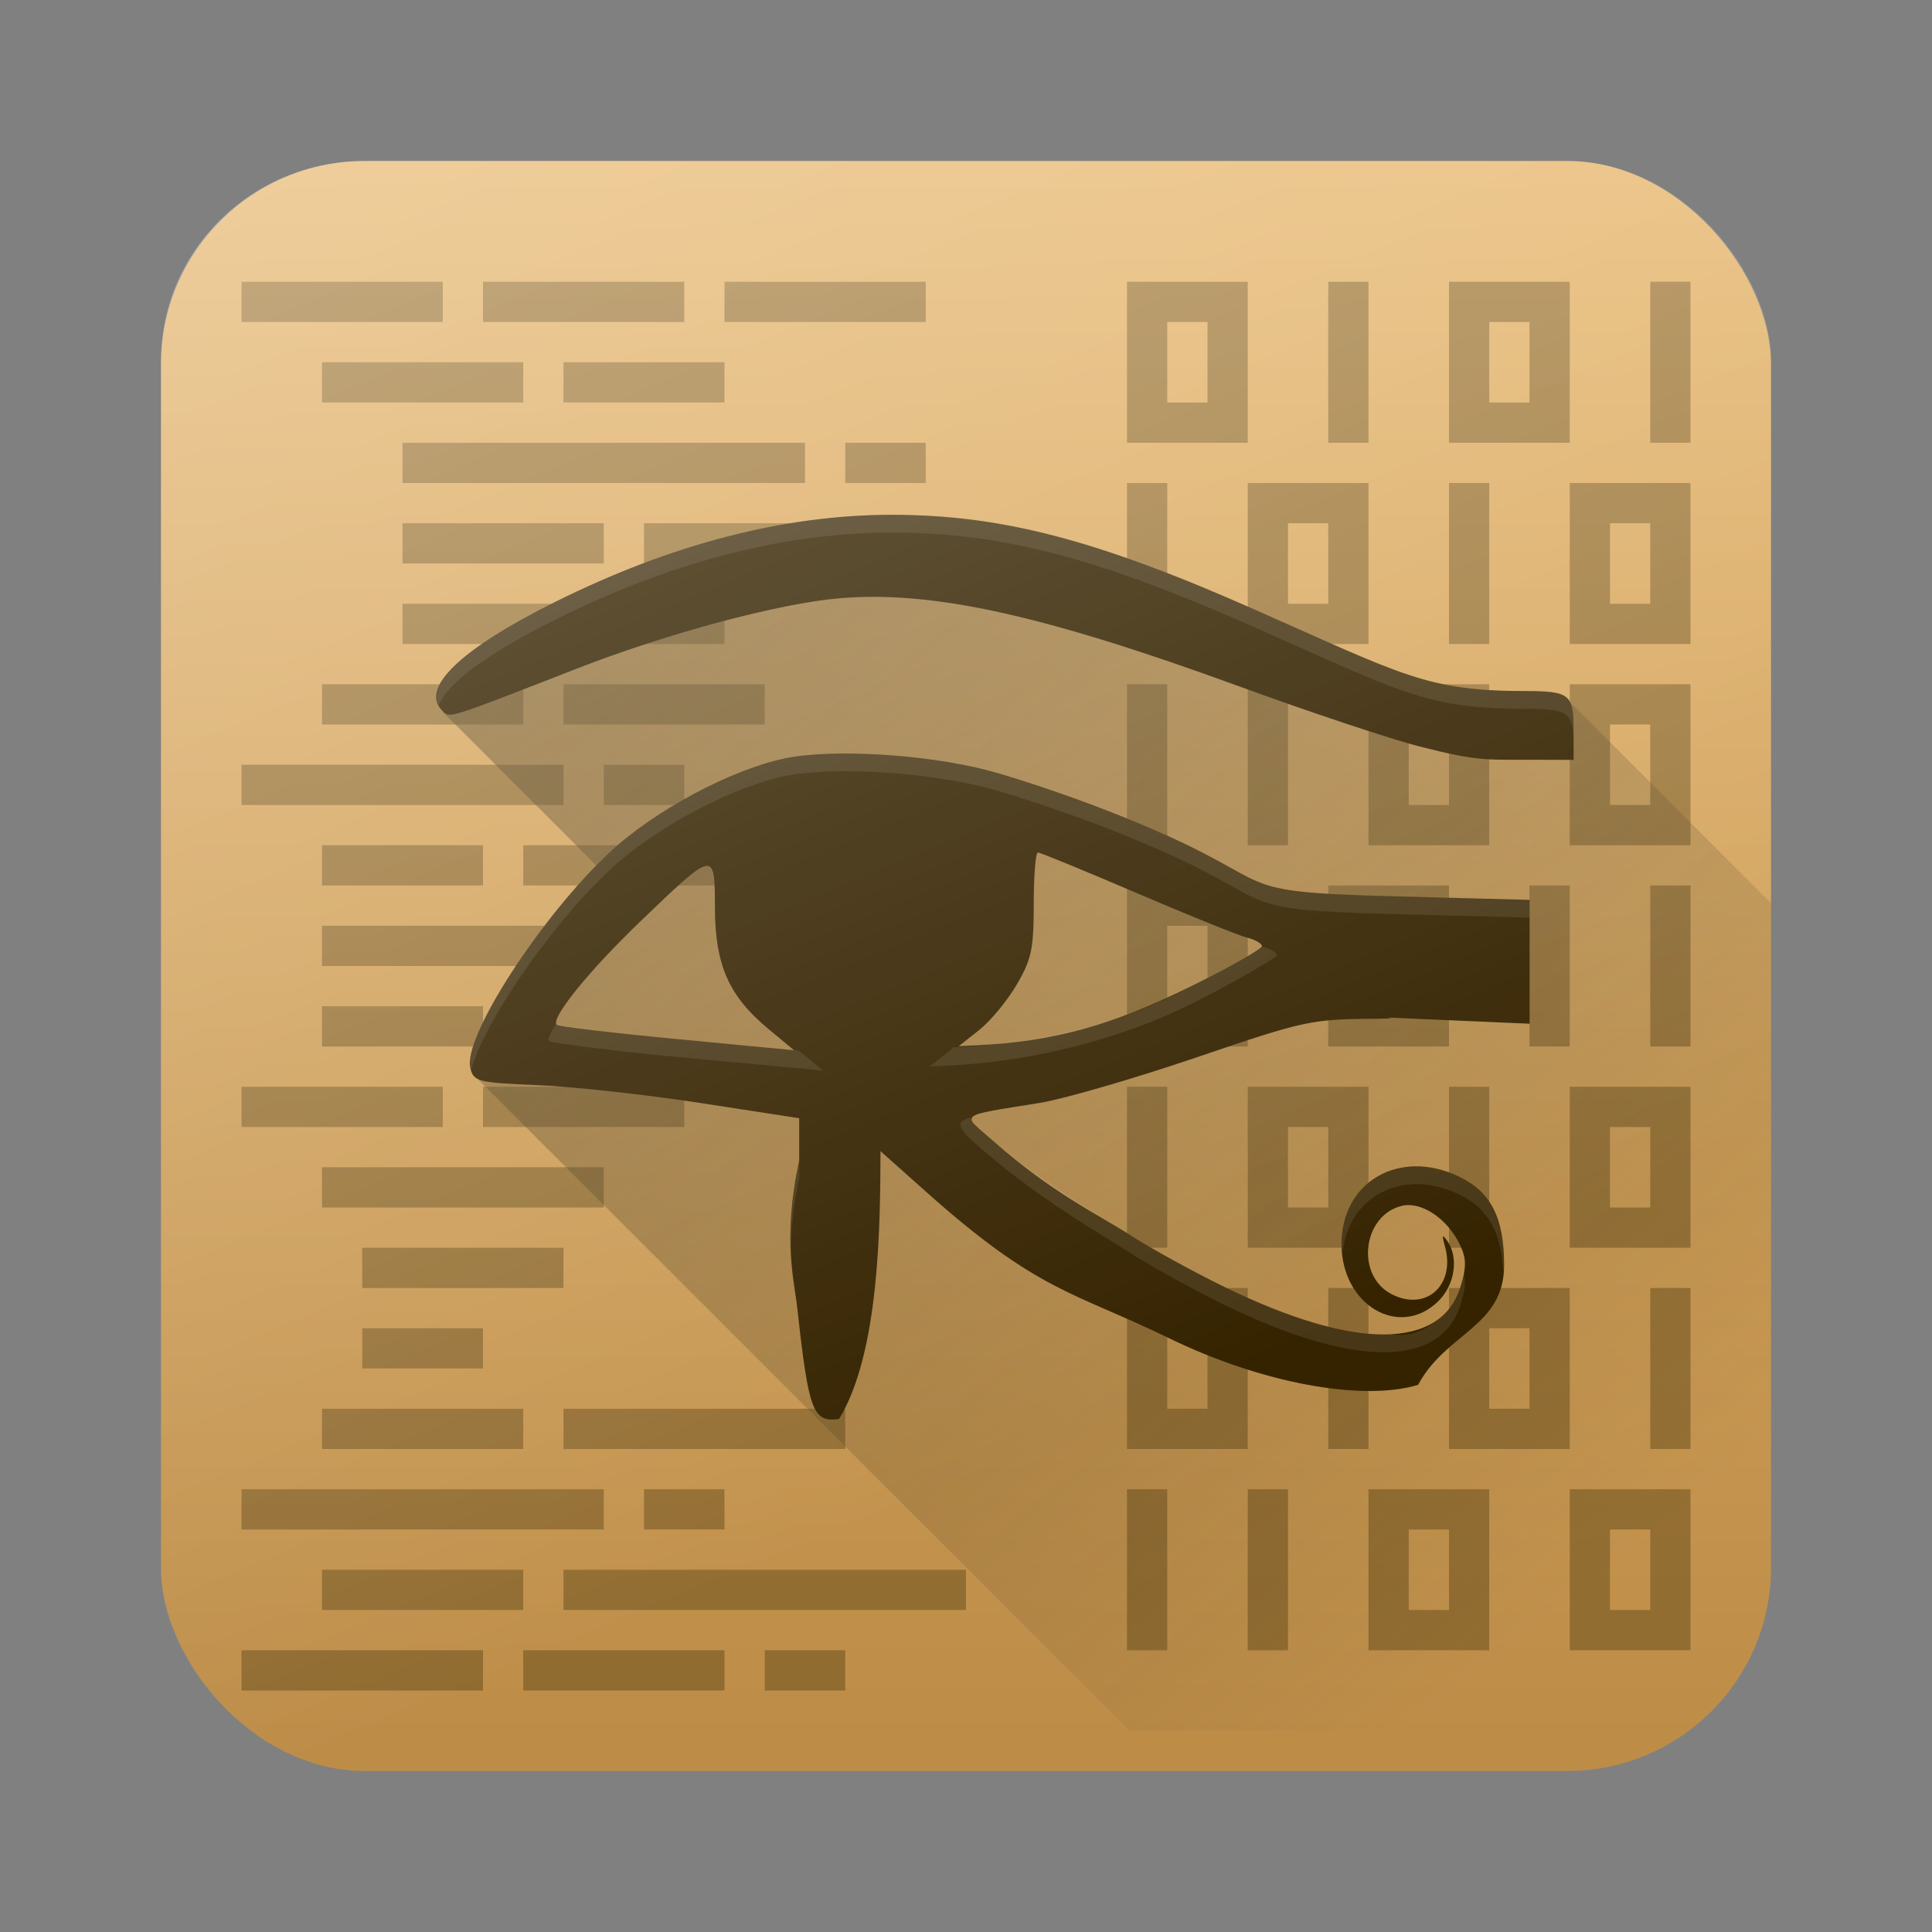 <svg xmlns="http://www.w3.org/2000/svg" xmlns:xlink="http://www.w3.org/1999/xlink" width="48" height="48"><rect width="100%" height="100%" fill="#808080" stroke="none"/><defs><linearGradient id="d"><stop offset="0" style="stop-color:#524220;stop-opacity:.553"/><stop offset="1" style="stop-color:#342a14;stop-opacity:0"/></linearGradient><linearGradient id="b"><stop offset="0" style="stop-color:#fff;stop-opacity:1"/><stop offset="1" style="stop-color:#fff;stop-opacity:0"/></linearGradient><linearGradient xlink:href="#b" id="g" x1="11.875" x2="32.125" y1="-15.125" y2="33.5" gradientUnits="userSpaceOnUse"/><linearGradient id="e" x2="0" y1="543.8" y2="503.8" gradientTransform="matrix(1.125 0 0 1 -476.434 -500.549)" gradientUnits="userSpaceOnUse"><stop stop-color="#bd8d48"/><stop offset="1" stop-color="#e8b971"/></linearGradient><linearGradient xlink:href="#d" id="f" x1="16" x2="41" y1="9" y2="40" gradientTransform="translate(-1 -1)" gradientUnits="userSpaceOnUse"/></defs><g style="display:inline"><rect width="40" height="40" x="4" y="4" rx="5.065" ry="5.052" style="color:#000;clip-rule:nonzero;display:inline;overflow:visible;visibility:visible;opacity:1;isolation:auto;mix-blend-mode:normal;color-interpolation:sRGB;color-interpolation-filters:linearRGB;solid-color:#000;solid-opacity:1;fill:url(#e);fill-opacity:1;fill-rule:nonzero;stroke-width:1;stroke-linecap:butt;stroke-linejoin:miter;stroke-miterlimit:4;stroke-dasharray:none;stroke-dashoffset:0;stroke-opacity:1;color-rendering:auto;image-rendering:auto;shape-rendering:auto;text-rendering:auto"/><path d="M13 21h5v1h-5zM14 17h5v1h-5zM6 7h5v1H6zM8 9h5v1H8zM10 11h10v1H10zM10 13h5v1h-5zM10 15h8v1h-8zM8 17h5v1H8zM6 19h8v1H6zM8 21h4v1H8zM8 23h6v1H8zM8 25h4v1H8zM6 27h5v1H6zM8 29h7v1H8zM9 31h5v1H9zM9 33h3v1H9zM8 35h5v1H8zM6 37h9v1H6zM8 39h5v1H8zM6 41h6v1H6zM16 13h8v1h-8zM12 27h5v1h-5zM12 7h5v1h-5zM14 35h7v1h-7zM14 39h10v1H14zM13 41h5v1h-5zM14 9h4v1h-4zM18 7h5v1h-5zM21 11h2v1h-2zM15 19h2v1h-2zM16 37h2v1h-2zM19 41h2v1h-2z" style="color:#000;clip-rule:nonzero;display:inline;overflow:visible;visibility:visible;opacity:.394;isolation:auto;mix-blend-mode:normal;color-interpolation:sRGB;color-interpolation-filters:linearRGB;solid-color:#000;solid-opacity:1;fill:#4a370b;fill-opacity:1;fill-rule:nonzero;stroke:none;stroke-width:2;stroke-linecap:butt;stroke-linejoin:bevel;stroke-miterlimit:4;stroke-dasharray:none;stroke-dashoffset:0;stroke-opacity:1;marker:none;color-rendering:auto;image-rendering:auto;shape-rendering:auto;text-rendering:auto"/><path d="M28 7v4h3V7zm1 1h1v2h-1z" style="color:#000;clip-rule:nonzero;display:inline;overflow:visible;visibility:visible;opacity:.394;isolation:auto;mix-blend-mode:normal;color-interpolation:sRGB;color-interpolation-filters:linearRGB;solid-color:#000;solid-opacity:1;fill:#4a370b;fill-opacity:1;fill-rule:nonzero;stroke:none;stroke-width:2;stroke-linecap:butt;stroke-linejoin:bevel;stroke-miterlimit:4;stroke-dasharray:none;stroke-dashoffset:0;stroke-opacity:1;marker:none;color-rendering:auto;image-rendering:auto;shape-rendering:auto;text-rendering:auto;filter-blend-mode:normal;filter-gaussianBlur-deviation:0"/><path d="M33 7h1v4h-1zM36 7v4h3V7zm1 1h1v2h-1zM41 7h1v4h-1zM28 12h1v4h-1zM31 12v4h3v-4zm1 1h1v2h-1zM39 12v4h3v-4zm1 1h1v2h-1zM36 12h1v4h-1zM28 17h1v4h-1zM31 17h1v4h-1zM34 17v4h3v-4zm1 1h1v2h-1zM39 17v4h3v-4zm1 1h1v2h-1zM28 22v4h3v-4zm1 1h1v2h-1zM33 22v4h3v-4zm1 1h1v2h-1zM38 22h1v4h-1zM41 22h1v4h-1zM28 27h1v4h-1zM31 27v4h3v-4zm1 1h1v2h-1zM39 27v4h3v-4zm1 1h1v2h-1zM36 27h1v4h-1zM28 32v4h3v-4zm1 1h1v2h-1zM33 32h1v4h-1zM36 32v4h3v-4zm1 1h1v2h-1zM41 32h1v4h-1zM28 37h1v4h-1zM31 37h1v4h-1zM34 37v4h3v-4zm1 1h1v2h-1z" style="color:#000;clip-rule:nonzero;display:inline;overflow:visible;visibility:visible;opacity:.394;isolation:auto;mix-blend-mode:normal;color-interpolation:sRGB;color-interpolation-filters:linearRGB;solid-color:#000;solid-opacity:1;fill:#4a370b;fill-opacity:1;fill-rule:nonzero;stroke:none;stroke-width:2;stroke-linecap:butt;stroke-linejoin:bevel;stroke-miterlimit:4;stroke-dasharray:none;stroke-dashoffset:0;stroke-opacity:1;marker:none;color-rendering:auto;image-rendering:auto;shape-rendering:auto;text-rendering:auto"/><path d="M28.063 43 11.75 26.688l3.61-4.641-4.36-4.36 10.097-4.098 13.347 3.8 4.493-.014L44 22.438V42c0 .438-.343 1-1 1z" style="fill:url(#f);fill-opacity:1;fill-rule:evenodd;stroke:none;stroke-width:1px;stroke-linecap:butt;stroke-linejoin:miter;stroke-opacity:1"/><path d="M39 37v4h3v-4zm1 1h1v2h-1z" style="color:#000;clip-rule:nonzero;display:inline;overflow:visible;visibility:visible;opacity:.394;isolation:auto;mix-blend-mode:normal;color-interpolation:sRGB;color-interpolation-filters:linearRGB;solid-color:#000;solid-opacity:1;fill:#4a370b;fill-opacity:1;fill-rule:nonzero;stroke:none;stroke-width:2;stroke-linecap:butt;stroke-linejoin:bevel;stroke-miterlimit:4;stroke-dasharray:none;stroke-dashoffset:0;stroke-opacity:1;marker:none;color-rendering:auto;image-rendering:auto;shape-rendering:auto;text-rendering:auto"/><path d="M35.232 34.407c.694-1.299 2.138-1.438 2.137-2.974 0-1.184-.329-1.825-1.13-2.205-1.474-.7-2.909.13-2.909 1.682 0 1.524 1.453 2.369 2.416 1.406.401-.402.498-1.076.213-1.483-.126-.181-.14-.153-.061.127.273.967-.47 1.635-1.326 1.192-.894-.462-.725-1.947.25-2.192.481-.12 1.124.302 1.44.946.17.347.176.556.03 1.042-.478 1.597-2.628 1.608-5.864.03-.784-.383-1.835-.96-2.336-1.284-.863-.558-1.913-1.026-3.419-2.349-.798-.7-.915-.605 1.165-.945.598-.097 2.346-.605 3.884-1.128 2.733-.928 2.836-.95 4.506-.962.94-.007-.62-.067.94.001l2.836.123v-3.077l-3.302-.086c-4.72-.124-2.42-.288-7.293-2.17-.93-.36-2.223-.793-2.874-.963-1.538-.402-3.868-.54-5.035-.296-1.346.28-3.25 1.301-4.355 2.336-1.714 1.603-3.65 4.6-3.46 5.356.085.34.173.363 1.683.427.877.037 2.696.237 4.041.444l2.447.377v1.055c-.422 1.934-.12 2.978-.045 3.683.281 2.549.386 2.825 1.037 2.733 1.006-1.654 1.021-4.825 1.028-6.653l1.127 1.005c2.812 2.51 3.64 2.473 6.052 3.647 2.278 1.107 4.78 1.575 6.176 1.155M13.83 25.459c-.156-.155.804-1.342 2.062-2.55 1.874-1.799 1.866-1.797 1.87-.354.005 1.42.345 2.192 1.325 3.006l.641.532-2.91-.277c-1.6-.153-2.945-.313-2.988-.357m10.493.136c.278-.219.698-.725.933-1.125.372-.634.427-.89.427-2.008 0-.705.046-1.282.103-1.282s1.165.455 2.463 1.011 2.528 1.053 2.733 1.104c.204.052.372.148.372.213 0 .066-.787.51-1.748.988-1.96.974-3.427 1.38-5.321 1.474l-.467.023zm14.773-7.477c0-.866-.104-.949-1.197-.949-2.436 0-3.042-.393-6.71-2.017-3.927-1.74-6.307-2.362-9.034-2.362-2.668 0-5.48.728-8.369 2.168-2.351 1.172-3.356 2.14-2.8 2.696.196.196.061.238 3.355-1.046 2.25-.877 5.018-1.618 6.515-1.744 2.31-.196 5.064.411 9.936 2.19 1.75.639 3.761 1.31 4.47 1.49 1.517.388 1.676.327 2.94.332l.894.003z" style="color:#000;clip-rule:nonzero;display:inline;overflow:visible;visibility:visible;opacity:1;isolation:auto;mix-blend-mode:normal;color-interpolation:sRGB;color-interpolation-filters:linearRGB;solid-color:#000;solid-opacity:1;fill:#352300;fill-opacity:1;fill-rule:nonzero;stroke-width:1;stroke-linecap:butt;stroke-linejoin:miter;stroke-miterlimit:4;stroke-dasharray:none;stroke-dashoffset:0;stroke-opacity:1;color-rendering:auto;image-rendering:auto;shape-rendering:auto;text-rendering:auto"/><path d="M22.156 12.79c-2.669 0-5.48.73-8.369 2.169-2.172 1.083-3.18 1.986-2.885 2.557.231-.553 1.21-1.28 2.885-2.116 2.889-1.44 5.7-2.168 8.37-2.168 2.726 0 5.105.622 9.032 2.362 3.667 1.624 4.273 2.017 6.71 2.017 1.092 0 1.197.083 1.197.95v-.442c0-.866-.105-.95-1.198-.95-2.436 0-3.042-.392-6.709-2.017-3.927-1.74-6.306-2.363-9.033-2.363m-1.593 5.939c-.407.015-.771.052-1.063.113-1.346.28-3.25 1.301-4.355 2.336-1.714 1.603-3.651 4.6-3.461 5.355.006.025.018.037.025.059.268-1.103 1.936-3.57 3.436-4.973 1.105-1.034 3.009-2.055 4.355-2.336 1.167-.243 3.497-.105 5.035.297.65.17 1.945.604 2.875.963 4.872 1.882 2.57 2.046 7.291 2.17l3.303.086v-.442l-3.303-.086c-4.72-.123-2.419-.287-7.29-2.17-.931-.359-2.225-.792-2.876-.962-1.153-.302-2.753-.456-3.972-.41m10.803 4.794c-.275.226-1.147.636-1.76.973-1.732.953-3.9 1.452-5.924 1.525-.024.021-.055.061-.077.079l-.505.398.466-.023c1.895-.094 4.079-.564 6.04-1.537.96-.478 2.118-1.142 2.118-1.208 0-.064-.16-.155-.358-.207M13.811 25.45c-.135.208-.215.37-.168.416.043.044 1.575.24 3.175.393l3.63.34-.602-.498-3.028-.284c-1.452-.138-2.758-.309-3.007-.367m10.29 2.317c-.385.115-.297.265.196.699 1.506 1.323 2.932 2.114 3.795 2.672.5.323 1.551.9 2.336 1.283 3.235 1.578 5.387 1.567 5.865-.03.11-.366.132-.573.064-.802-.015.11-.018.208-.064.361a1.56 1.56 0 0 1-.547.809c-.042.032-.083.067-.129.096-.335.27-.711.363-1.064.283-1.017.053-2.414-.324-4.125-1.158-.785-.383-1.836-.962-2.336-1.286-.863-.557-2.289-1.346-3.795-2.67-.118-.103-.112-.185-.195-.257m-4.244 1.072c-.218.999-.242 1.752-.205 2.351a8.4 8.4 0 0 1 .205-1.91zm15.305.139c-1.025.01-1.832.77-1.832 1.933 0 .078.018.145.025.219.136-1.401 1.485-2.123 2.883-1.46.735.35 1.058.938 1.11 1.942.005-.06.021-.111.021-.177 0-1.185-.33-1.825-1.13-2.205a2.45 2.45 0 0 0-1.077-.252" style="color:#000;clip-rule:nonzero;display:inline;overflow:visible;visibility:visible;opacity:.099;isolation:auto;mix-blend-mode:normal;color-interpolation:sRGB;color-interpolation-filters:linearRGB;solid-color:#000;solid-opacity:1;fill:#f5efe3;fill-opacity:1;fill-rule:nonzero;stroke-width:1;stroke-linecap:butt;stroke-linejoin:miter;stroke-miterlimit:4;stroke-dasharray:none;stroke-dashoffset:0;stroke-opacity:1;color-rendering:auto;image-rendering:auto;shape-rendering:auto;text-rendering:auto"/></g><g style="display:inline"><rect width="40" height="40" x="4" y="4" rx="5.053" ry="4.964" style="opacity:.436;fill:url(#g);fill-opacity:1"/></g></svg>